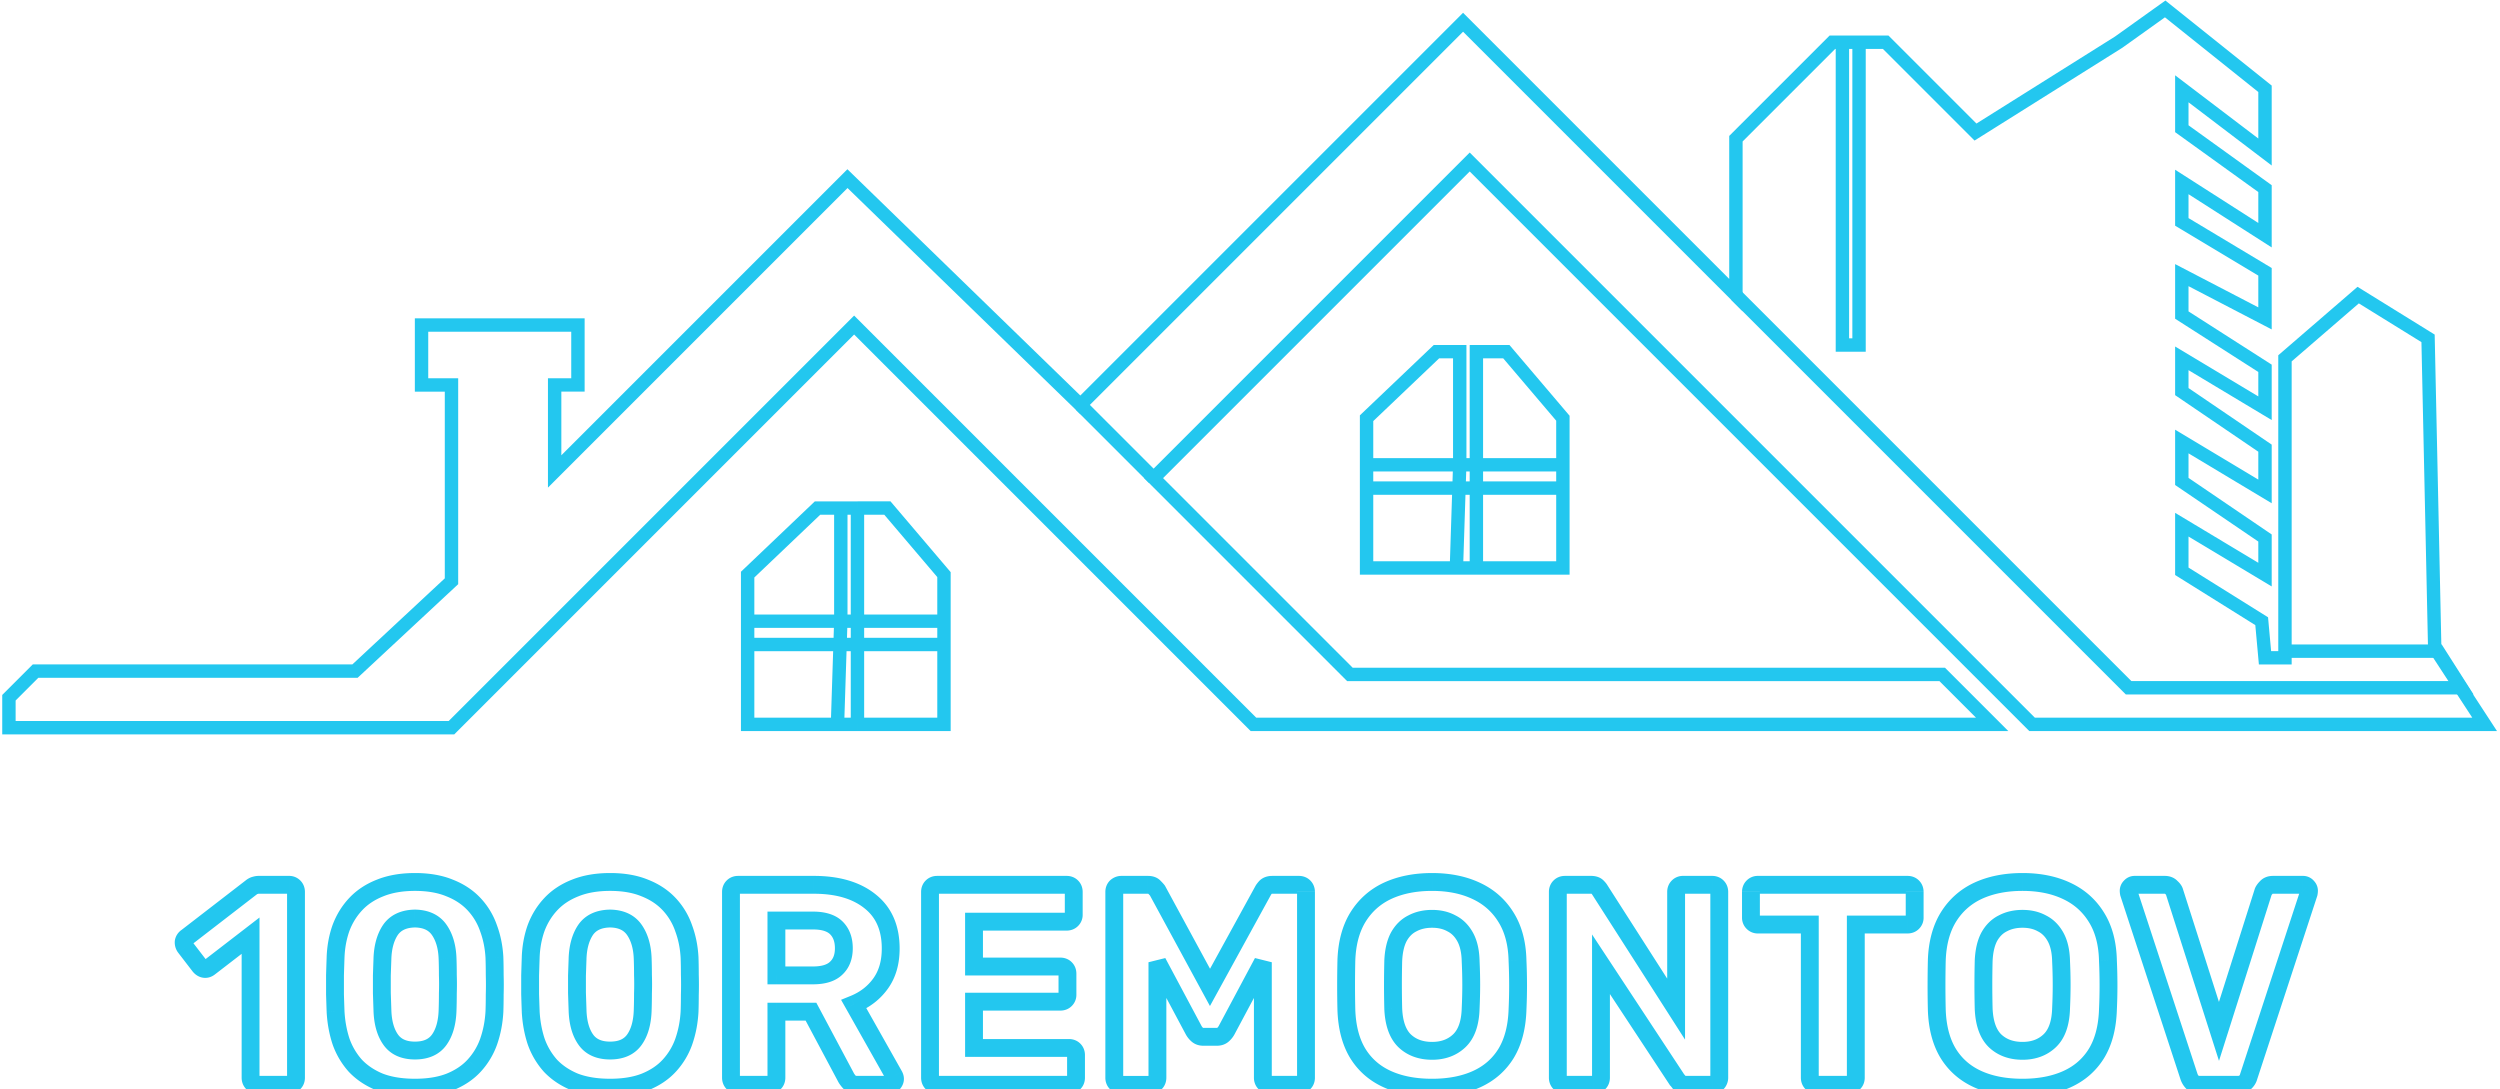 <svg width="560" height="244" fill="none" xmlns="http://www.w3.org/2000/svg"><path d="M56.576 242.552l-1.414 1.414.047.047.05.044 1.317-1.505zm-.448-32.96h2v-4.067l-3.221 2.483 1.221 1.584zm-9.216 7.104l-1.221-1.584-.007.005 1.228 1.579zm-1.216.32l-.434 1.952.02.005.022.004.392-1.961zm-1.024-.704l-1.585 1.219.006.009 1.579-1.228zm-3.2-4.16l-1.664 1.109.038.057.04.053 1.586-1.219zm-.32-1.216l-1.961-.392-.02.096-.01.097 1.991.199zm.704-1.024l1.11 1.664.057-.038.055-.043-1.222-1.583zm14.592-11.264l-1.11-1.664-.057.038-.055.043 1.222 1.583zm.704-.32l.392 1.961.122-.024.119-.04-.633-1.897zm8.704.32l-1.414 1.414 1.414-1.414zM57.728 241c.026 0 .07.006.117.024.045.018.061.034.048.023l-2.634 3.01a3.7 3.7 0 002.469.943v-4zm.262.138a.52.52 0 01.114.177c.027.069.024.106.024.085h-4c0 .935.317 1.849 1.034 2.566l2.828-2.828zm.138.262v-31.808h-4V241.4h4zm-3.221-33.392l-9.216 7.104 2.442 3.168 9.216-7.104-2.442-3.168zm-9.223 7.109c-.013.01.03-.026.127-.051a.632.632 0 01.277-.011l-.784 3.922c1.068.214 2.054-.094 2.836-.702l-2.456-3.158zm.446-.053a.524.524 0 01.155.064c.025.017.01.014-.034-.044l-3.158 2.456c.515.662 1.231 1.22 2.17 1.428l.867-3.904zm.127.029l-3.2-4.16-3.17 2.438 3.2 4.16 3.17-2.438zm-3.12-4.05c-.019-.027-.011-.023-.003.008a.273.273 0 01.008.084l-3.98-.398a3.81 3.81 0 00.646 2.524l3.328-2.218zm-.024.285a.47.47 0 01-.073.165c-.042.062-.079.086-.075.083l-2.218-3.328c-.796.53-1.36 1.315-1.556 2.296l3.922.784zm-.035.167l14.592-11.264-2.444-3.166-14.592 11.264 2.444 3.166zm14.48-11.183c.026-.018.047-.03.062-.039a.293.293 0 01.024-.012l-.023.008a.541.541 0 01-.077.02l-.784-3.922c-.552.11-1.031.357-1.421.617l2.218 3.328zm.227-.087a.652.652 0 01.199-.025v-4a4.6 4.6 0 00-1.465.231l1.266 3.794zm.199-.025h6.784v-4h-6.784v4zm6.784 0a.459.459 0 01-.17-.039.486.486 0 01-.156-.099l2.828-2.828a3.48 3.48 0 00-2.502-1.034v4zm-.326-.138a.52.52 0 01-.114-.177c-.027-.069-.024-.106-.024-.085h4c0-.935-.317-1.849-1.034-2.566l-2.828 2.828zm-.138-.262v41.6h4v-41.6h-4zm0 41.6c0 .021-.003-.016.024-.085a.52.52 0 01.114-.177l2.828 2.828c.717-.717 1.034-1.631 1.034-2.566h-4zm.138-.262a.486.486 0 01.157-.099.459.459 0 01.169-.039v4a3.48 3.48 0 002.502-1.034l-2.828-2.828zm.326-.138h-7.04v4h7.04v-4zm20.257 1.36l-.762 1.849.022.009.022.009.718-1.867zm-5.44-3.648l-1.493 1.331.02.022.019.02 1.454-1.373zm-3.2-5.44l-1.901.621.008.023.008.024 1.885-.668zm-1.216-6.656l-1.999.074.001.017.001.018 1.997-.109zm-.128-3.84h-2v.061l2-.061zm0-4.352l-2-.059v.059h2zm.128-3.968l-1.999-.073v.002l1.999.071zm1.216-6.592l-1.873-.702-.006.017-.006.017 1.885.668zm3.328-5.376l-1.454-1.373 1.454 1.373zm5.44-3.584l.73 1.862.01-.004.009-.004-.749-1.854zm15.552 0l-.761 1.849.015.007.016.006.73-1.862zm8.704 8.96l-1.885.668.006.017.006.017 1.873-.702zm1.344 6.592l1.999-.071-.001-.019-.001-.019-1.997.109zm.064 3.968h-2v.029l.001.03 1.999-.059zm0 4.352l-1.999-.059-.001.03v.029h2zm-.064 3.84l1.997.109.001-.018.001-.017-1.999-.074zm-1.28 6.656l1.885.668.005-.012-1.89-.656zm-3.264 5.44l-1.473-1.353-.001.002 1.474 1.351zm-5.44 3.648l.73 1.862.01-.004.009-.004-.749-1.854zm-2.368-9.472l1.63 1.158-1.63-1.158zm1.856-6.592l-1.999-.069v.007l1.999.062zm.064-3.84l-1.999-.064-.001.032v.032h2zm0-3.968h-2v.032l.001.032 1.999-.064zm-.064-3.712l-1.999.064v.01l1.999-.074zm-1.856-6.464l1.644-1.138-1.644 1.138zm-5.44-2.56l.035-2h-.069l.034 2zm-5.504 2.56l-1.644-1.138-.01.014-.01.015 1.664 1.109zm-1.792 6.464l1.999.074v-.01l-1.999-.064zm-.128 3.712l-1.999-.064-.001.032v.032h2zm0 3.968h-2v.032l.001.032 1.999-.064zm.128 3.84l2-.062-.001-.007-1.999.069zm1.856 6.592l-1.63 1.158 1.63-1.158zm5.44 8.752c-2.895 0-5.285-.403-7.218-1.147l-1.436 3.734c2.504.963 5.405 1.413 8.654 1.413v-4zm-7.174-1.129c-1.945-.801-3.513-1.865-4.748-3.172l-2.908 2.746c1.666 1.765 3.725 3.133 6.132 4.124l1.523-3.698zm-4.71-3.13a14.219 14.219 0 01-2.807-4.777l-3.77 1.336a18.222 18.222 0 003.592 6.103l2.986-2.662zm-2.79-4.73c-.626-1.914-1.002-3.959-1.121-6.144l-3.994.218c.137 2.509.571 4.9 1.312 7.168l3.802-1.242zm-1.12-6.109a574.144 574.144 0 01-.127-3.827l-3.998.122c.043 1.411.085 2.696.128 3.853l3.998-.148zm-.126-3.766v-4.352h-4v4.352h4zm0-4.293c.042-1.448.084-2.766.127-3.956l-3.998-.142a626.135 626.135 0 00-.128 3.98l3.998.118zm.127-3.954c.078-2.16.45-4.156 1.102-5.997l-3.77-1.336c-.799 2.255-1.238 4.654-1.33 7.187l3.998.146zm1.09-5.963c.678-1.807 1.648-3.369 2.909-4.705l-2.908-2.746c-1.64 1.736-2.888 3.758-3.747 6.047l3.746 1.404zm2.909-4.705c1.228-1.3 2.785-2.338 4.716-3.095l-1.46-3.724c-2.421.949-4.49 2.301-6.164 4.073l2.908 2.746zm4.735-3.103c1.93-.779 4.267-1.198 7.059-1.198v-4c-3.182 0-6.05.477-8.557 1.49l1.498 3.708zm7.059-1.198c2.793 0 5.103.42 6.983 1.193l1.522-3.698c-2.472-1.019-5.325-1.495-8.505-1.495v4zm7.014 1.206c1.931.757 3.488 1.795 4.716 3.095l2.908-2.746c-1.674-1.772-3.743-3.124-6.164-4.073l-1.46 3.724zm4.716 3.095a13.056 13.056 0 012.833 4.671l3.77-1.336a17.028 17.028 0 00-3.695-6.081l-2.908 2.746zm2.845 4.705c.692 1.844 1.102 3.84 1.22 5.999l3.994-.218c-.138-2.534-.624-4.933-1.468-7.185l-3.746 1.404zm1.218 5.961c.042 1.167.063 2.465.063 3.897h4c0-1.47-.022-2.817-.065-4.039l-3.998.142zm.064 3.956a72.888 72.888 0 010 4.234l3.998.118c.044-1.49.044-2.98 0-4.47l-3.998.118zm-.001 4.293c0 1.388-.021 2.643-.063 3.766l3.998.148c.043-1.181.065-2.486.065-3.914h-4zm-.061 3.731c-.118 2.172-.512 4.206-1.173 6.109l3.78 1.312c.79-2.278 1.249-4.682 1.387-7.203l-3.994-.218zm-1.168 6.097a13.707 13.707 0 01-2.852 4.755l2.946 2.706a17.708 17.708 0 003.676-6.125l-3.77-1.336zm-2.853 4.757c-1.179 1.286-2.732 2.344-4.715 3.145l1.498 3.708c2.454-.991 4.528-2.365 6.165-4.151l-2.948-2.702zm-4.696 3.137c-1.886.74-4.228 1.142-7.078 1.142v4c3.209 0 6.072-.451 8.538-1.418l-1.46-3.724zm-7.078-3.178c2.945 0 5.451-.995 7.07-3.274l-3.26-2.316c-.685.963-1.805 1.59-3.81 1.59v4zm7.07-3.274c1.454-2.046 2.132-4.671 2.225-7.688l-3.998-.124c-.078 2.53-.637 4.299-1.487 5.496l3.26 2.316zm2.225-7.681c.043-1.262.065-2.565.065-3.909h-4c0 1.301-.021 2.558-.063 3.771l3.998.138zm.064-3.845a63.567 63.567 0 000-4.096l-3.998.128c.041 1.28.041 2.56 0 3.84l3.998.128zm.001-4.032c0-1.344-.022-2.606-.065-3.786l-3.998.148c.042 1.124.063 2.337.063 3.638h4zm-.065-3.776c-.094-2.914-.782-5.474-2.211-7.538l-3.288 2.276c.874 1.264 1.424 3.013 1.501 5.39l3.998-.128zm-2.211-7.538c-1.602-2.314-4.093-3.371-7.05-3.422l-.069 4c1.993.034 3.129.684 3.83 1.698l3.289-2.276zm-7.118-3.422c-2.985.051-5.506 1.098-7.114 3.422l3.288 2.276c.696-1.004 1.845-1.664 3.894-1.698l-.068-4zm-7.134 3.451c-1.373 2.059-2.033 4.608-2.127 7.509l3.998.128c.077-2.39.611-4.15 1.457-5.419l-3.328-2.218zm-2.127 7.499a787.881 787.881 0 00-.128 3.722l3.998.128c.043-1.319.085-2.554.128-3.702l-3.998-.148zm-.129 3.786v3.968h4v-3.968h-4zm.001 4.032c.043 1.325.086 2.606.128 3.845l3.998-.138a1733.12 1733.12 0 01-.128-3.835l-3.998.128zm.128 3.838c.093 3.017.77 5.642 2.225 7.688l3.26-2.316c-.85-1.197-1.41-2.966-1.487-5.496l-3.998.124zm2.225 7.688c1.619 2.279 4.125 3.274 7.07 3.274v-4c-2.004 0-3.125-.627-3.81-1.59l-3.26 2.316zm42.844 8.314l-.762 1.849.022.009.022.009.718-1.867zm-5.44-3.648l-1.493 1.331.019.022.02.02 1.454-1.373zm-3.2-5.44l-1.901.621.007.023.009.024 1.885-.668zm-1.216-6.656l-1.999.074.001.017.001.018 1.997-.109zm-.128-3.84h-2v.03l.001.031 1.999-.061zm0-4.352l-1.999-.059-.001.03v.029h2zm.128-3.968l-1.999-.073v.002l1.999.071zm1.216-6.592l-1.873-.702-.006.017-.006.017 1.885.668zm3.328-5.376l-1.454-1.373 1.454 1.373zm5.44-3.584l.73 1.862.01-.004.009-.004-.749-1.854zm15.552 0l-.762 1.849.016.007.016.006.73-1.862zm8.704 8.96l-1.885.668.006.017.006.017 1.873-.702zm1.344 6.592l1.999-.071-.001-.019-.001-.019-1.997.109zm.064 3.968h-2v.029l.001.03 1.999-.059zm0 4.352l-1.999-.059-.001.03v.029h2zm-.064 3.84l1.997.109.001-.018.001-.017-1.999-.074zm-1.28 6.656l1.885.668.005-.012-1.89-.656zm-3.264 5.44l-1.473-1.353-.001.002 1.474 1.351zm-5.44 3.648l.73 1.862.01-.004.009-.004-.749-1.854zm-2.368-9.472l1.63 1.158-1.63-1.158zm1.856-6.592l-1.999-.069v.007l1.999.062zm.064-3.84l-1.999-.064-.001.032v.032h2zm0-3.968h-2v.032l.001.032 1.999-.064zm-.064-3.712l-1.999.064v.01l1.999-.074zm-1.856-6.464l1.644-1.138-1.644 1.138zm-5.44-2.56l.034-2h-.068l.034 2zm-5.504 2.56l-1.644-1.138-.01.014-.01.015 1.664 1.109zm-1.792 6.464l1.999.074v-.01l-1.999-.064zm-.128 3.712l-1.999-.064-.001.032v.032h2zm0 3.968h-2v.032l.001.032 1.999-.064zm.128 3.84l1.999-.062v-.007l-1.999.069zm1.856 6.592l-1.63 1.158 1.63-1.158zm5.44 8.752c-2.895 0-5.285-.403-7.218-1.147l-1.436 3.734c2.504.963 5.405 1.413 8.654 1.413v-4zm-7.175-1.129c-1.944-.801-3.512-1.865-4.747-3.172l-2.908 2.746c1.666 1.765 3.725 3.133 6.132 4.124l1.523-3.698zm-4.708-3.13a14.212 14.212 0 01-2.808-4.777l-3.77 1.336a18.217 18.217 0 003.592 6.103l2.986-2.662zm-2.792-4.73c-.625-1.914-1.001-3.959-1.12-6.144l-3.994.218c.137 2.509.571 4.9 1.312 7.168l3.802-1.242zm-1.118-6.109a565.256 565.256 0 01-.128-3.827l-3.998.122c.043 1.411.086 2.696.128 3.853l3.998-.148zm-.127-3.766v-4.352h-4v4.352h4zm-.001-4.293a624.4 624.4 0 01.128-3.956l-3.998-.142a643.355 643.355 0 00-.128 3.98l3.998.118zm.128-3.954c.078-2.16.45-4.156 1.102-5.997l-3.77-1.336c-.799 2.255-1.238 4.654-1.33 7.187l3.998.146zm1.09-5.963c.678-1.807 1.648-3.369 2.909-4.705l-2.908-2.746c-1.64 1.736-2.889 3.758-3.747 6.047l3.746 1.404zm2.909-4.705c1.228-1.3 2.785-2.338 4.716-3.095l-1.46-3.724c-2.421.949-4.49 2.301-6.164 4.073l2.908 2.746zm4.735-3.103c1.93-.779 4.268-1.198 7.059-1.198v-4c-3.182 0-6.049.477-8.557 1.49l1.498 3.708zm7.059-1.198c2.793 0 5.104.42 6.982 1.193l1.523-3.698c-2.473-1.019-5.325-1.495-8.505-1.495v4zm7.014 1.206c1.931.757 3.488 1.795 4.716 3.095l2.908-2.746c-1.674-1.772-3.743-3.124-6.164-4.073l-1.46 3.724zm4.716 3.095a13.056 13.056 0 012.833 4.671l3.77-1.336a17.028 17.028 0 00-3.695-6.081l-2.908 2.746zm2.845 4.705c.692 1.844 1.102 3.84 1.22 5.999l3.994-.218c-.138-2.534-.624-4.933-1.468-7.185l-3.746 1.404zm1.218 5.961c.042 1.167.063 2.465.063 3.897h4c0-1.47-.022-2.817-.065-4.039l-3.998.142zm.064 3.956a72.888 72.888 0 010 4.234l3.998.118c.044-1.49.044-2.98 0-4.47l-3.998.118zm-.001 4.293c0 1.388-.021 2.643-.063 3.766l3.998.148c.043-1.181.065-2.486.065-3.914h-4zm-.061 3.731c-.118 2.172-.512 4.206-1.173 6.109l3.78 1.312c.79-2.278 1.249-4.682 1.387-7.203l-3.994-.218zm-1.168 6.097a13.707 13.707 0 01-2.852 4.755l2.946 2.706a17.708 17.708 0 003.676-6.125l-3.77-1.336zm-2.853 4.757c-1.179 1.286-2.732 2.344-4.715 3.145l1.498 3.708c2.454-.991 4.528-2.365 6.165-4.151l-2.948-2.702zm-4.696 3.137c-1.886.74-4.228 1.142-7.078 1.142v4c3.209 0 6.072-.451 8.538-1.418l-1.46-3.724zm-7.078-3.178c2.945 0 5.451-.995 7.07-3.274l-3.26-2.316c-.685.963-1.806 1.59-3.81 1.59v4zm7.07-3.274c1.454-2.046 2.132-4.671 2.225-7.688l-3.998-.124c-.078 2.53-.637 4.299-1.487 5.496l3.26 2.316zm2.225-7.681c.043-1.262.065-2.565.065-3.909h-4c0 1.301-.021 2.558-.063 3.771l3.998.138zm.064-3.845a63.567 63.567 0 000-4.096l-3.998.128c.041 1.28.041 2.56 0 3.84l3.998.128zm.001-4.032c0-1.344-.022-2.606-.065-3.786l-3.998.148c.042 1.124.063 2.337.063 3.638h4zm-.065-3.776c-.094-2.914-.782-5.474-2.211-7.538l-3.288 2.276c.875 1.264 1.424 3.013 1.501 5.39l3.998-.128zm-2.211-7.538c-1.602-2.314-4.093-3.371-7.05-3.422l-.068 4c1.992.034 3.128.684 3.83 1.698l3.288-2.276zm-7.118-3.422c-2.985.051-5.506 1.098-7.114 3.422l3.288 2.276c.696-1.004 1.845-1.664 3.894-1.698l-.068-4zm-7.134 3.451c-1.373 2.059-2.033 4.608-2.127 7.509l3.998.128c.077-2.39.611-4.15 1.457-5.419l-3.328-2.218zm-2.127 7.499a953.413 953.413 0 00-.128 3.722l3.998.128c.043-1.319.085-2.554.128-3.702l-3.998-.148zm-.129 3.786v3.968h4v-3.968h-4zm.001 4.032c.043 1.325.085 2.606.128 3.845l3.998-.138a1730.42 1730.42 0 01-.128-3.835l-3.998.128zm.128 3.838c.093 3.017.771 5.642 2.225 7.688l3.26-2.316c-.85-1.197-1.409-2.966-1.487-5.496l-3.998.124zm2.225 7.688c1.619 2.279 4.125 3.274 7.07 3.274v-4c-2.004 0-3.125-.627-3.81-1.59l-3.26 2.316zm34.588 8.506l-1.414 1.414 1.414-1.414zm0-43.904l1.414 1.414-1.414-1.414zm30.72 3.264l-1.255 1.558.007.005.007.005 1.241-1.568zm2.368 18.368l1.627 1.162-1.627-1.162zm-6.016 4.672l-.754-1.853-2.104.857 1.116 1.979 1.742-.983zm9.024 16l1.789-.894-.022-.045-.025-.044-1.742.983zm-.192 1.664l1.414 1.414.055-.054.05-.058-1.519-1.302zm-9.792-.192l-1.487 1.338.036.039.037.037 1.414-1.414zm-.832-1.152l1.789-.894-.012-.024-.012-.022-1.765.94zm-7.808-14.656l1.765-.94-.564-1.06h-1.201v2zm-7.744 0v-2h-2v2h2zm0-8.128h-2v2h2v-2zm13.376-1.6l-1.359-1.468-.014.013-.013.013 1.386 1.442zM173.917 206.2v-2h-2v2h2zm-8.576 34.8c-.021 0 .016-.003.085.024a.51.51 0 01.177.114l-2.828 2.828c.717.717 1.631 1.034 2.566 1.034v-4zm.262.138a.51.51 0 01.114.177c.027.069.024.106.024.085h-4c0 .935.317 1.849 1.034 2.566l2.828-2.828zm.138.262v-41.6h-4v41.6h4zm0-41.6c0-.021.003.016-.024.085a.51.51 0 01-.114.177l-2.828-2.828c-.717.717-1.034 1.631-1.034 2.566h4zm-.138.262a.51.51 0 01-.177.114c-.069.027-.106.024-.085.024v-4c-.935 0-1.849.317-2.566 1.034l2.828 2.828zm-.262.138h16.96v-4h-16.96v4zm16.96 0c5.037 0 8.744 1.168 11.353 3.27l2.51-3.116c-3.535-2.847-8.233-4.154-13.863-4.154v4zm11.367 3.28c2.505 1.984 3.849 4.875 3.849 8.992h4c0-5.099-1.728-9.248-5.367-12.128l-2.482 3.136zm3.849 8.992c0 2.788-.664 4.961-1.867 6.646l3.254 2.324c1.784-2.496 2.613-5.529 2.613-8.97h-4zm-1.867 6.646c-1.261 1.764-2.955 3.091-5.143 3.981l1.508 3.706c2.846-1.158 5.163-2.946 6.889-5.363l-3.254-2.324zm-6.131 6.817l9.024 16 3.484-1.966-9.024-16-3.484 1.966zm8.977 15.911c.015.031.012.03.003 0a.752.752 0 01-.022-.19h4c0-.611-.182-1.155-.403-1.598l-3.578 1.788zm-.019-.19a.67.67 0 01.047-.247c.028-.07.056-.101.05-.095l3.038 2.604c.516-.603.865-1.371.865-2.262h-4zm.202-.454a.716.716 0 01.454-.202v4c.879 0 1.719-.314 2.374-.97l-2.828-2.828zm.454-.202h-7.104v4h7.104v-4zm-7.104 0a1.31 1.31 0 01-.376-.041c-.028-.01.01-.002.062.051l-2.828 2.828c.891.892 2.066 1.162 3.142 1.162v-4zm-.241.086c-.318-.353-.469-.587-.53-.708l-3.578 1.788c.281.561.684 1.096 1.134 1.596l2.974-2.676zm-.554-.754l-7.808-14.656-3.53 1.88 7.808 14.656 3.53-1.88zm-9.573-15.716h-7.744v4h7.744v-4zm-9.744 2V241.4h4v-14.784h-4zm0 14.784c0 .021-.003-.016.024-.085a.51.51 0 01.114-.177l2.828 2.828c.717-.717 1.034-1.631 1.034-2.566h-4zm.138-.262a.51.51 0 01.177-.114c.069-.027.106-.024.085-.024v4c.935 0 1.849-.317 2.566-1.034l-2.828-2.828zm.262-.138h-6.976v4h6.976v-4zm1.6-20.512h8.192v-4h-8.192v4zm8.192 0c2.599 0 4.933-.584 6.57-2.158l-2.772-2.884c-.582.56-1.703 1.042-3.798 1.042v4zm6.543-2.132c1.649-1.528 2.369-3.605 2.369-5.948h-4c0 1.497-.432 2.407-1.087 3.012l2.718 2.936zm2.369-5.948c0-2.324-.685-4.393-2.25-5.958l-2.828 2.828c.653.654 1.078 1.614 1.078 3.13h4zm-2.25-5.958c-1.641-1.641-4.015-2.25-6.662-2.25v4c2.131 0 3.256.5 3.834 1.078l2.828-2.828zm-6.662-2.25h-8.192v4h8.192v-4zm-10.192 2v12.288h4V206.2h-4zm36.857 36.352l-1.414 1.414 1.414-1.414zm0-43.904l1.414 1.414-1.414-1.414zm31.296 7.36l1.414 1.414-1.414-1.414zm-21.888.448v-2h-2v2h2zm0 10.048h-2v2h2v-2zm20.48.448l1.414-1.414-1.414 1.414zm0 6.976l1.414 1.414-1.414-1.414zm-20.48.448v-2h-2v2h2zm0 10.368h-2v2h2v-2zm22.4.448l-1.414 1.414 1.414-1.414zm0 7.36l-1.414-1.414 1.414 1.414zM209.926 241c-.021 0 .016-.003.085.024a.52.52 0 01.177.114l-2.828 2.828c.717.717 1.631 1.034 2.566 1.034v-4zm.262.138a.51.51 0 01.114.177c.027.069.024.106.024.085h-4c0 .935.317 1.849 1.034 2.566l2.828-2.828zm.138.262v-41.6h-4v41.6h4zm0-41.6c0-.021.003.016-.024.085a.51.51 0 01-.114.177l-2.828-2.828c-.717.717-1.034 1.631-1.034 2.566h4zm-.138.262a.52.52 0 01-.177.114c-.069.027-.106.024-.085.024v-4c-.935 0-1.849.317-2.566 1.034l2.828 2.828zm-.262.138h28.992v-4h-28.992v4zm28.992 0c.021 0-.016.003-.085-.024a.51.51 0 01-.177-.114l2.828-2.828c-.717-.717-1.631-1.034-2.566-1.034v4zm-.262-.138a.51.51 0 01-.114-.177c-.027-.069-.024-.106-.024-.085h4c0-.935-.317-1.849-1.034-2.566l-2.828 2.828zm-.138-.262v5.12h4v-5.12h-4zm0 5.12c0-.025.005-.089.039-.169a.479.479 0 01.099-.157l2.828 2.828a3.48 3.48 0 001.034-2.502h-4zm.138-.326a.51.51 0 01.177-.114c.069-.027.106-.024.085-.024v4c.935 0 1.849-.317 2.566-1.034l-2.828-2.828zm.262-.138h-20.736v4h20.736v-4zm-22.736 2v10.048h4v-10.048h-4zm2 12.048h19.328v-4h-19.328v4zm19.328 0c.021 0-.016.003-.085-.024a.51.51 0 01-.177-.114l2.828-2.828c-.717-.717-1.631-1.034-2.566-1.034v4zm-.262-.138a.51.51 0 01-.114-.177c-.027-.069-.024-.106-.024-.085h4c0-.935-.317-1.849-1.034-2.566l-2.828 2.828zm-.138-.262v4.736h4v-4.736h-4zm0 4.736c0-.025.005-.089.039-.169a.479.479 0 01.099-.157l2.828 2.828a3.48 3.48 0 001.034-2.502h-4zm.138-.326a.51.51 0 01.177-.114c.069-.027.106-.024.085-.024v4c.935 0 1.849-.317 2.566-1.034l-2.828-2.828zm.262-.138h-19.328v4h19.328v-4zm-21.328 2v10.368h4v-10.368h-4zm2 12.368h21.248v-4h-21.248v4zm21.248 0c.021 0-.016.003-.085-.024a.51.51 0 01-.177-.114l2.828-2.828c-.717-.717-1.631-1.034-2.566-1.034v4zm-.262-.138a.51.51 0 01-.114-.177c-.027-.069-.024-.106-.024-.085h4c0-.935-.317-1.849-1.034-2.566l-2.828 2.828zm-.138-.262v5.056h4v-5.056h-4zm0 5.056c0 .021-.003-.016.024-.085a.51.51 0 01.114-.177l2.828 2.828c.717-.717 1.034-1.631 1.034-2.566h-4zm.138-.262a.51.51 0 01.177-.114c.069-.027.106-.024.085-.024v4c.935 0 1.849-.317 2.566-1.034l-2.828-2.828zm.262-.138h-29.504v4h29.504v-4zm10.617 1.552l-1.415 1.414.047.047.05.044 1.318-1.505zm0-43.904l-1.318-1.505-.05.044-.047.047 1.415 1.414zm8.512.064l-1.506 1.317.044.05.047.047 1.415-1.414zm.703.768l1.758-.954-.07-.129-.087-.117-1.601 1.2zm11.776 21.696l-1.757.954 1.748 3.221 1.763-3.213-1.754-.962zm11.905-21.696l1.753.962.018-.033.017-.035-1.788-.894zm.576-.768l-1.415-1.414-.047.047-.044.05 1.506 1.317zm8.576-.064l-1.415 1.414 1.415-1.414zm-8.768 43.904l-1.415 1.414 1.415-1.414zm-.448-27.008h2l-3.765-.942 1.765.942zm-8.128 15.232l1.748.971.008-.015.008-.014-1.764-.942zm-.832 1.024l1.317 1.505-1.317-1.505zm-5.696 0l-1.318 1.505h.001l1.317-1.505zm-.832-1.024l-1.765.942.008.014.008.015 1.749-.971zm-8.129-15.232l1.765-.942-3.765.942h2zM251.199 241c.025 0 .069.006.116.024.046.018.062.034.049.023l-2.635 3.01a3.703 3.703 0 002.47.943v-4zm.262.138a.541.541 0 01.114.177c.026.069.024.106.024.085h-4c0 .935.316 1.849 1.033 2.566l2.829-2.828zm.138.262v-41.6h-4v41.6h4zm0-41.6c0-.021.002.016-.024.085a.541.541 0 01-.114.177l-2.829-2.828c-.717.717-1.033 1.631-1.033 2.566h4zm-.235.353c.013-.011-.003.005-.049.023a.349.349 0 01-.116.024v-4c-.944 0-1.789.347-2.47.943l2.635 3.01zm-.165.047h5.951v-4h-5.951v4zm5.951 0c.15 0 .185.021.149.008a.506.506 0 01-.106-.056.718.718 0 01-.14-.123l3.011-2.634c-.815-.931-1.942-1.195-2.914-1.195v4zm-.006-.074a13.14 13.14 0 01.479.505l.029.036a.082.082 0 00.008.009l.002.003v.001c.001 0 0 0 0 0h.001l3.2-2.4c-.221-.294-.544-.636-.89-.982l-2.829 2.828zm.361.308l11.776 21.696 3.515-1.908-11.776-21.696-3.515 1.908zm15.287 21.704l11.904-21.696-3.507-1.924-11.904 21.696 3.507 1.924zm11.939-21.764c-.021.043-.034.062-.028.052l.048-.066c.056-.075.144-.184.273-.331l-3.011-2.634c-.299.342-.648.768-.859 1.191l3.577 1.788zm.202-.248a.424.424 0 01-.082.065c-.027.017-.046.024-.051.026-.009.003.044-.017.191-.017v-4c-.992 0-2.06.271-2.887 1.098l2.829 2.828zm.058.074h5.952v-4h-5.952v4zm5.952 0c.02 0-.016.003-.085-.024a.526.526 0 01-.178-.114l2.829-2.828c-.717-.717-1.631-1.034-2.566-1.034v4zm-.263-.138a.541.541 0 01-.114-.177c-.026-.069-.023-.106-.023-.085h4c0-.935-.317-1.849-1.034-2.566l-2.829 2.828zm-.137-.262v41.6h4v-41.6h-4zm0 41.6c0 .021-.003-.016.023-.085a.541.541 0 01.114-.177l2.829 2.828c.717-.717 1.034-1.631 1.034-2.566h-4zm.137-.262a.526.526 0 01.178-.114c.069-.027.105-.024.085-.024v4c.935 0 1.849-.317 2.566-1.034l-2.829-2.828zm.263-.138h-6.528v4h6.528v-4zm-6.528 0c.024 0 .088.005.169.039a.49.49 0 01.157.099l-2.829 2.828a3.48 3.48 0 002.503 1.034v-4zm.326.138a.541.541 0 01.114.177c.026.069.024.106.024.085h-4c0 .935.316 1.849 1.033 2.566l2.829-2.828zm.138.262v-25.856h-4V241.4h4zm-3.765-26.798l-8.128 15.232 3.529 1.884 8.128-15.232-3.529-1.884zm-8.112 15.203a1.832 1.832 0 01-.4.49l2.634 3.01a5.813 5.813 0 001.263-1.558l-3.497-1.942zm-.4.49a.245.245 0 01.053-.038.21.21 0 01.039-.018c.012-.004-.021.009-.119.009v4c.926 0 1.878-.258 2.661-.943l-2.634-3.01zm-.027-.047h-3.009v4h3.009v-4zm-3.009 0c-.098 0-.131-.013-.119-.009a.278.278 0 01.093.056l-2.634 3.01c.782.685 1.734.943 2.66.943v-4zm-.026.047a1.817 1.817 0 01-.401-.49l-3.497 1.942a5.813 5.813 0 001.263 1.558l2.635-3.01zm-.385-.461l-8.128-15.232-3.529 1.884 8.128 15.232 3.529-1.884zm-11.893-14.29V241.4h4v-25.856h-4zm0 25.856c0 .021-.002-.016.024-.085a.541.541 0 01.114-.177l2.829 2.828c.717-.717 1.033-1.631 1.033-2.566h-4zm.138-.262a.49.49 0 01.157-.099.461.461 0 01.17-.039v4a3.48 3.48 0 002.502-1.034l-2.829-2.828zm.327-.138h-6.528v4h6.528v-4zm53.013.72l.828-1.821-.828 1.821zm-6.592-5.76l-1.71 1.037.004.007.004.006 1.702-1.05zm-2.56-9.792l-1.999.046v.019l1.999-.065zm0-11.008l-1.999-.067v.022l1.999.045zm2.56-9.664l-1.705-1.045-.005.008 1.71 1.037zm6.656-5.952l-.84-1.815-.01.005.85 1.81zm19.84 0l-.85 1.81.01.005.84-1.815zm6.72 5.952l-1.705 1.045.004.006.003.006 1.698-1.057zm2.56 9.664l-2 .044.001.024.001.023 1.998-.091zm0 11.008l-1.998-.093v.014l-.001.014 1.999.065zm-2.56 9.792l1.702 1.05.004-.006.004-.007-1.71-1.037zm-6.592 5.76l-.828-1.821.828 1.821zm-3.904-8.576l1.374 1.453.001-.001-1.375-1.452zm2.56-7.296l-1.998-.091-.001.02v.02l1.999.051zm0-10.496l-2 .038.001.028.001.027 1.998-.093zm-1.216-5.44l1.756-.958-1.756.958zm-3.072-3.072l-.966 1.751.035.02.037.018.894-1.789zm-8.768 0l.894 1.789.024-.012.023-.012-.941-1.765zm-3.072 3.072l-1.756-.958-.011.021-.011.021 1.778.916zm-1.216 5.44l-1.999-.077v.031l1.999.046zm0 10.496l-1.999.045v.032l1.999-.077zm2.56 7.296l-1.395 1.433.01.01.011.01 1.374-1.453zm6.144 8.496c-3.668 0-6.722-.605-9.22-1.741l-1.656 3.642c3.134 1.424 6.778 2.099 10.876 2.099v-4zm-9.22-1.741c-2.466-1.12-4.354-2.777-5.718-4.989l-3.404 2.1c1.793 2.908 4.3 5.091 7.466 6.531l1.656-3.642zm-5.71-4.976c-1.356-2.236-2.151-5.141-2.271-8.82l-3.998.13c.136 4.172 1.048 7.794 2.849 10.764l3.42-2.074zm-2.271-8.801c-.042-1.82-.063-3.618-.063-5.394h-4c0 1.808.022 3.637.065 5.486l3.998-.092zm-.063-5.394c0-1.819.021-3.66.063-5.523l-3.998-.09a247.075 247.075 0 00-.065 5.613h4zm.063-5.501c.119-3.586.911-6.452 2.271-8.694l-3.42-2.074c-1.797 2.963-2.712 6.54-2.849 10.634l3.998.134zm2.266-8.686c1.417-2.311 3.338-4.03 5.801-5.187l-1.7-3.62c-3.169 1.488-5.685 3.738-7.511 6.717l3.41 2.09zm5.791-5.182c2.547-1.178 5.578-1.799 9.144-1.799v-4c-4.029 0-7.653.702-10.824 2.169l1.68 3.63zm9.144-1.799c3.521 0 6.505.62 9.006 1.794l1.7-3.62c-3.131-1.471-6.717-2.174-10.706-2.174v4zm9.016 1.799c2.507 1.16 4.443 2.879 5.855 5.182l3.41-2.09c-1.831-2.987-4.374-5.236-7.585-6.722l-1.68 3.63zm5.862 5.194c1.39 2.231 2.179 5.08 2.258 8.651l4-.088c-.092-4.109-1.009-7.702-2.862-10.677l-3.396 2.114zm2.26 8.698c.084 1.848.126 3.673.126 5.477h4c0-1.866-.043-3.752-.13-5.659l-3.996.182zm.126 5.477c0 1.76-.042 3.543-.126 5.347l3.996.186c.087-1.865.13-3.709.13-5.533h-4zm-.127 5.375c-.12 3.679-.915 6.584-2.271 8.82l3.42 2.074c1.801-2.97 2.713-6.592 2.849-10.764l-3.998-.13zm-2.263 8.807c-1.364 2.212-3.252 3.869-5.718 4.989l1.656 3.642c3.166-1.44 5.673-3.623 7.466-6.531l-3.404-2.1zm-5.718 4.989c-2.501 1.137-5.534 1.741-9.156 1.741v4c4.058 0 7.681-.676 10.812-2.099l-1.656-3.642zm-9.156-2.515c2.909 0 5.452-.893 7.454-2.787l-2.748-2.906c-1.156 1.093-2.666 1.693-4.706 1.693v4zm7.455-2.788c2.162-2.047 3.092-5.096 3.184-8.697l-3.998-.102c-.079 3.055-.855 4.87-1.936 5.895l2.75 2.904zm3.183-8.657c.086-1.903.13-3.683.13-5.339h-4c0 1.587-.042 3.305-.126 5.157l3.996.182zm.13-5.339c0-1.698-.044-3.478-.13-5.341l-3.996.186c.084 1.807.126 3.525.126 5.155h4zm-.128-5.286c-.047-2.424-.491-4.582-1.46-6.36l-3.512 1.916c.567 1.038.934 2.507.972 4.52l4-.076zm-1.46-6.36c-.939-1.721-2.245-3.059-3.934-3.903l-1.788 3.578c.871.436 1.613 1.146 2.21 2.241l3.512-1.916zm-3.862-3.865c-1.582-.873-3.376-1.273-5.318-1.273v4c1.386 0 2.493.283 3.386.775l1.932-3.502zm-5.318-1.273c-1.944 0-3.747.401-5.357 1.259l1.882 3.53c.95-.507 2.091-.789 3.475-.789v-4zm-5.31 1.235c-1.689.844-2.995 2.182-3.934 3.903l3.512 1.916c.597-1.095 1.339-1.805 2.21-2.241l-1.788-3.578zm-3.956 3.945c-.902 1.751-1.344 3.878-1.437 6.279l3.998.154c.078-2.036.446-3.536.995-4.601l-3.556-1.832zm-1.437 6.31a228.069 228.069 0 00-.065 5.294h4c0-1.647.021-3.381.063-5.202l-3.998-.092zm-.065 5.294c0 1.639.022 3.403.065 5.293l3.998-.09a232.061 232.061 0 01-.063-5.203h-4zm.065 5.325c.138 3.584 1.068 6.612 3.164 8.652l2.79-2.866c-1.061-1.032-1.838-2.868-1.956-5.94l-3.998.154zm3.185 8.672c2.008 1.9 4.576 2.787 7.518 2.787v-4c-2.093 0-3.621-.606-4.77-1.693l-2.748 2.906zm36.134 7.955l-1.414 1.414 1.414-1.414zm0-43.904l1.414 1.414-1.414-1.414zm8.384 0l-1.414 1.414 1.414-1.414zm.576.704l-1.789.894.048.095.057.089 1.684-1.078zm17.088 26.688l-1.684 1.078 3.684 5.755v-6.833h-2zm.448-27.392l1.414 1.414-1.414-1.414zm8.768 0l-1.414 1.414 1.414-1.414zm0 43.904l1.414 1.414.047-.047.044-.05-1.505-1.317zm-8.448 0l-1.6 1.2.085.114.101.1 1.414-1.414zm-.576-.704l-1.67 1.1.112.17.144.144 1.414-1.414zm-17.024-25.856l1.67-1.1-3.67-5.574v6.674h2zM350.556 241c-.021 0 .016-.003.085.024a.51.51 0 01.177.114l-2.828 2.828c.717.717 1.631 1.034 2.566 1.034v-4zm.262.138a.51.51 0 01.114.177c.027.069.024.106.024.085h-4c0 .935.317 1.849 1.034 2.566l2.828-2.828zm.138.262v-41.6h-4v41.6h4zm0-41.6c0-.021.003.016-.024.085a.51.51 0 01-.114.177l-2.828-2.828c-.717.717-1.034 1.631-1.034 2.566h4zm-.138.262a.51.51 0 01-.177.114c-.069.027-.106.024-.085.024v-4c-.935 0-1.849.317-2.566 1.034l2.828 2.828zm-.262.138h5.824v-4h-5.824v4zm5.824 0c.083 0 .142.005.181.01.039.005.052.01.045.008-.008-.003-.038-.013-.082-.038a.772.772 0 01-.15-.118l2.828-2.828c-.828-.829-1.921-1.034-2.822-1.034v4zm-.006-.138c.119.119.193.202.234.252l.021.027a.812.812 0 01-.054-.095l3.578-1.788c-.242-.483-.639-.912-.951-1.224l-2.828 2.828zm.306.368l17.088 26.688 3.368-2.156-17.088-26.688-3.368 2.156zm20.772 25.61V199.8h-4v26.24h4zm0-26.24c0-.021.003.016-.024.085a.51.51 0 01-.114.177l-2.828-2.828c-.717.717-1.034 1.631-1.034 2.566h4zm-.138.262a.483.483 0 01-.156.099.461.461 0 01-.17.039v-4a3.48 3.48 0 00-2.502 1.034l2.828 2.828zm-.326.138h6.528v-4h-6.528v4zm6.528 0c.021 0-.016.003-.085-.024a.52.52 0 01-.177-.114l2.828-2.828c-.717-.717-1.631-1.034-2.566-1.034v4zm-.262-.138a.51.51 0 01-.114-.177c-.027-.069-.024-.106-.024-.085h4c0-.935-.317-1.849-1.034-2.566l-2.828 2.828zm-.138-.262v41.6h4v-41.6h-4zm0 41.6c0-.026.006-.07.024-.117.018-.045.034-.061.023-.048l3.01 2.634a3.702 3.702 0 00.943-2.469h-4zm.138-.262a.52.52 0 01.177-.114c.069-.027.106-.024.085-.024v4c.935 0 1.849-.317 2.566-1.034l-2.828-2.828zm.262-.138h-5.888v4h5.888v-4zm-5.888 0a1.43 1.43 0 01-.181-.01c-.039-.005-.052-.01-.045-.008.008.003.038.013.082.038a.772.772 0 01.15.118l-2.828 2.828c.828.829 1.921 1.034 2.822 1.034v-4zm.192.352a9.026 9.026 0 00-.762-.918l-2.828 2.828c-.004-.004.028.029.106.124.073.089.167.21.284.366l3.2-2.4zm-.506-.604l-17.024-25.856-3.34 2.2 17.024 25.856 3.34-2.2zm-20.694-24.756V241.4h4v-25.408h-4zm0 25.408c0 .021-.003-.016.024-.085a.51.51 0 01.114-.177l2.828 2.828c.717-.717 1.034-1.631 1.034-2.566h-4zm.138-.262a.51.51 0 01.177-.114c.069-.027.106-.024.085-.024v4c.935 0 1.849-.317 2.566-1.034l-2.828-2.828zm.262-.138h-6.464v4h6.464v-4zm48.377-33.904h2v-2h-2v2zm-12.736-.448l-1.414 1.414 1.414-1.414zm0-8l1.414 1.414-1.414-1.414zm35.776 0l-1.414 1.414 1.414-1.414zm-12.736 8.448v-2h-2v2h2zM406.997 241c-.021 0 .016-.003.085.024a.52.52 0 01.177.114l-2.828 2.828c.717.717 1.631 1.034 2.566 1.034v-4zm.262.138a.51.51 0 01.114.177c.027.069.024.106.024.085h-4c0 .935.317 1.849 1.034 2.566l2.828-2.828zm.138.262v-34.304h-4V241.4h4zm-2-36.304h-11.648v4h11.648v-4zm-11.648 0c.025 0 .089.005.169.039a.479.479 0 01.157.099l-2.828 2.828a3.48 3.48 0 002.502 1.034v-4zm.326.138a.483.483 0 01.099.156.461.461 0 01.039.17h-4a3.48 3.48 0 001.034 2.502l2.828-2.828zm.138.326v-5.76h-4v5.76h4zm0-5.76c0-.021.003.016-.024.085a.51.51 0 01-.114.177l-2.828-2.828c-.717.717-1.034 1.631-1.034 2.566h4zm-.138.262a.479.479 0 01-.157.099.454.454 0 01-.169.039v-4a3.48 3.48 0 00-2.502 1.034l2.828 2.828zm-.326.138h33.536v-4h-33.536v4zm33.536 0c.021 0-.016.003-.085-.024a.51.51 0 01-.177-.114l2.828-2.828c-.717-.717-1.631-1.034-2.566-1.034v4zm-.262-.138a.51.51 0 01-.114-.177c-.027-.069-.024-.106-.024-.085h4c0-.935-.317-1.849-1.034-2.566l-2.828 2.828zm-.138-.262v5.76h4v-5.76h-4zm0 5.76c0-.025.005-.089.039-.17a.483.483 0 01.099-.156l2.828 2.828a3.48 3.48 0 001.034-2.502h-4zm.138-.326a.51.51 0 01.177-.114c.069-.027.106-.024.085-.024v4c.935 0 1.849-.317 2.566-1.034l-2.828-2.828zm.262-.138h-11.584v4h11.584v-4zm-13.584 2V241.4h4v-34.304h-4zm0 34.304c0 .021-.003-.016.024-.085a.51.51 0 01.114-.177l2.828 2.828c.717-.717 1.034-1.631 1.034-2.566h-4zm.138-.262a.51.51 0 01.177-.114c.069-.027.106-.024.085-.024v4c.935 0 1.849-.317 2.566-1.034l-2.828-2.828zm.262-.138h-7.104v4h7.104v-4zm28.894.72l.828-1.821-.828 1.821zm-6.592-5.76l-1.71 1.037.004.007.004.006 1.702-1.05zm-2.56-9.792l-1.999.046v.019l1.999-.065zm0-11.008l-1.999-.067v.022l1.999.045zm2.56-9.664l-1.705-1.045-.005.008 1.71 1.037zm6.656-5.952l-.84-1.815-.01.005.85 1.81zm19.84 0l-.85 1.81.01.005.84-1.815zm6.72 5.952l-1.705 1.045.004.006.003.006 1.698-1.057zm2.56 9.664l-1.999.044v.024l.001.023 1.998-.091zm0 11.008l-1.998-.093v.014l-.001.014 1.999.065zm-2.56 9.792l1.702 1.05.004-.006.004-.007-1.71-1.037zm-6.592 5.76l-.828-1.821.828 1.821zm-3.904-8.576l1.374 1.453.002-.001-1.376-1.452zm2.56-7.296l-1.998-.091-.001.02v.02l1.999.051zm0-10.496l-2 .038.001.028.001.027 1.998-.093zm-1.216-5.44l1.756-.958-1.756.958zm-3.072-3.072l-.966 1.751.035.02.037.018.894-1.789zm-8.768 0l.894 1.789.024-.012.023-.012-.941-1.765zm-3.072 3.072l-1.756-.958-.011.021-.011.021 1.778.916zm-1.216 5.44l-1.999-.077v.031l1.999.046zm0 10.496l-1.999.045v.032l1.999-.077zm2.56 7.296l-1.395 1.433.01.01.011.01 1.374-1.453zm6.144 8.496c-3.668 0-6.722-.605-9.22-1.741l-1.656 3.642c3.134 1.424 6.778 2.099 10.876 2.099v-4zm-9.22-1.741c-2.466-1.12-4.354-2.777-5.718-4.989l-3.404 2.1c1.793 2.908 4.3 5.091 7.466 6.531l1.656-3.642zm-5.71-4.976c-1.356-2.236-2.151-5.141-2.271-8.82l-3.998.13c.136 4.172 1.048 7.794 2.849 10.764l3.42-2.074zm-2.271-8.801c-.042-1.82-.063-3.618-.063-5.394h-4c0 1.808.022 3.637.065 5.486l3.998-.092zm-.063-5.394c0-1.819.021-3.66.063-5.523l-3.998-.09a247.075 247.075 0 00-.065 5.613h4zm.063-5.501c.119-3.586.911-6.452 2.271-8.694l-3.42-2.074c-1.797 2.963-2.712 6.54-2.849 10.634l3.998.134zm2.266-8.686c1.417-2.311 3.338-4.03 5.801-5.187l-1.7-3.62c-3.169 1.488-5.685 3.738-7.511 6.717l3.41 2.09zm5.791-5.182c2.547-1.178 5.578-1.799 9.144-1.799v-4c-4.029 0-7.653.702-10.824 2.169l1.68 3.63zm9.144-1.799c3.521 0 6.505.62 9.006 1.794l1.7-3.62c-3.131-1.471-6.717-2.174-10.706-2.174v4zm9.016 1.799c2.507 1.16 4.443 2.879 5.855 5.182l3.41-2.09c-1.831-2.987-4.374-5.236-7.585-6.722l-1.68 3.63zm5.862 5.194c1.39 2.231 2.179 5.08 2.259 8.651l3.999-.088c-.092-4.109-1.009-7.702-2.862-10.677l-3.396 2.114zm2.26 8.698c.084 1.848.126 3.673.126 5.477h4c0-1.866-.043-3.752-.13-5.659l-3.996.182zm.126 5.477c0 1.76-.042 3.543-.126 5.347l3.996.186c.087-1.865.13-3.709.13-5.533h-4zm-.127 5.375c-.12 3.679-.915 6.584-2.271 8.82l3.42 2.074c1.801-2.97 2.713-6.592 2.849-10.764l-3.998-.13zm-2.263 8.807c-1.364 2.212-3.252 3.869-5.718 4.989l1.656 3.642c3.166-1.44 5.673-3.623 7.466-6.531l-3.404-2.1zm-5.718 4.989c-2.501 1.137-5.534 1.741-9.156 1.741v4c4.058 0 7.681-.676 10.812-2.099l-1.656-3.642zm-9.156-2.515c2.909 0 5.452-.893 7.454-2.787l-2.748-2.906c-1.156 1.093-2.666 1.693-4.706 1.693v4zm7.456-2.788c2.161-2.047 3.091-5.096 3.183-8.697l-3.998-.102c-.079 3.055-.855 4.87-1.936 5.895l2.751 2.904zm3.182-8.657c.086-1.903.13-3.683.13-5.339h-4c0 1.587-.042 3.305-.126 5.157l3.996.182zm.13-5.339c0-1.698-.044-3.478-.13-5.341l-3.996.186c.084 1.807.126 3.525.126 5.155h4zm-.128-5.286c-.047-2.424-.491-4.582-1.46-6.36l-3.512 1.916c.567 1.038.934 2.507.972 4.52l4-.076zm-1.46-6.36c-.939-1.721-2.245-3.059-3.934-3.903l-1.788 3.578c.871.436 1.613 1.146 2.21 2.241l3.512-1.916zm-3.862-3.865c-1.582-.873-3.376-1.273-5.318-1.273v4c1.386 0 2.493.283 3.386.775l1.932-3.502zm-5.318-1.273c-1.944 0-3.747.401-5.357 1.259l1.882 3.53c.95-.507 2.091-.789 3.475-.789v-4zm-5.31 1.235c-1.689.844-2.995 2.182-3.934 3.903l3.512 1.916c.597-1.095 1.339-1.805 2.21-2.241l-1.788-3.578zm-3.956 3.945c-.902 1.751-1.344 3.878-1.437 6.279l3.998.154c.078-2.036.446-3.536.995-4.601l-3.556-1.832zm-1.437 6.31a228.069 228.069 0 00-.065 5.294h4c0-1.647.021-3.381.063-5.202l-3.998-.092zm-.065 5.294c0 1.639.022 3.403.065 5.293l3.999-.09a226.523 226.523 0 01-.064-5.203h-4zm.065 5.325c.138 3.584 1.068 6.612 3.164 8.652l2.79-2.866c-1.061-1.032-1.838-2.868-1.956-5.94l-3.998.154zm3.185 8.672c2.008 1.9 4.576 2.787 7.518 2.787v-4c-2.093 0-3.621-.606-4.77-1.693l-2.748 2.906zm45.638 7.891l-1.415 1.414.079.079.086.069 1.25-1.562zm-.832-1.344l-1.901.623.003.009 1.898-.632zm-13.44-41.024l-1.962.392.024.117.037.114 1.901-.623zm.32-1.472l1.414 1.414.054-.054.05-.058-1.518-1.302zm9.152.128l-1.495 1.329.078.088.088.078 1.329-1.495zm.703.96l-1.923.549.009.03.009.029 1.905-.608zm9.985 31.296l-1.906.608 1.912 5.992 1.9-5.996-1.906-.604zm9.92-31.296l-1.839-.788-.038.09-.03.094 1.907.604zm.703-.96l1.415 1.414.041-.041.039-.044-1.495-1.329zm9.153-.128l-1.519 1.302.05.058.054.054 1.415-1.414zm.32 1.472l1.9.623.037-.114.024-.117-1.961-.392zm-13.44 41.024l-1.901-.623-.022.068-.018.07 1.941.485zm-.832 1.344l1.328 1.495.009-.008-1.337-1.487zM492.827 241c-.177 0-.284-.022-.34-.04a.219.219 0 01-.075-.034l-2.499 3.124c.862.69 1.893.95 2.914.95v-4zm-.25.074a1.4 1.4 0 01-.349-.562l-3.795 1.264c.27.809.713 1.524 1.315 2.126l2.829-2.828zm-.346-.553l-13.44-41.024-3.801 1.246 13.44 41.024 3.801-1.246zm-13.379-40.793a1.01 1.01 0 01-.025-.184h-4c0 .332.041.659.102.968l3.923-.784zm-.025-.184a.8.8 0 01-.202.518l-2.829-2.828a3.225 3.225 0 00-.969 2.31h4zm-.098.406a.718.718 0 01-.241.174.762.762 0 01-.317.076v-4c-.985 0-1.854.417-2.479 1.146l3.037 2.604zm-.558.25h6.72v-4h-6.72v4zm6.72 0c.122 0 .15.019.119.006a.416.416 0 01-.142-.101l2.989-2.658c-.811-.912-1.906-1.247-2.966-1.247v4zm.143.071c.056.05.098.091.128.123.03.033.046.053.052.061l-.016-.028a.808.808 0 01-.055-.142l3.847-1.098c-.238-.832-.797-1.46-1.299-1.906l-2.657 2.99zm.127.073l9.984 31.296 3.811-1.216-9.984-31.296-3.811 1.216zm13.796 31.292l9.92-31.296-3.813-1.208-9.92 31.296 3.813 1.208zm9.852-31.112c-.008.017 0-.006.046-.069s.12-.151.234-.265l-2.829-2.828c-.442.442-.863.969-1.128 1.586l3.677 1.576zm.36-.419a.416.416 0 01-.142.101c-.031.013-.003-.006.12-.006v-4c-1.06 0-2.156.335-2.967 1.247l2.989 2.658zm-.022.095h6.72v-4h-6.72v4zm6.72 0a.762.762 0 01-.318-.076.718.718 0 01-.241-.174l3.037-2.604a3.21 3.21 0 00-2.478-1.146v4zm-.455-.138a.796.796 0 01-.201-.518h4c0-.906-.364-1.704-.97-2.31l-2.829 2.828zm-.201-.518c0 .009-.002.066-.026.184l3.923.784c.061-.309.103-.636.103-.968h-4zm.035-.047l-13.44 41.024 3.801 1.246 13.44-41.024-3.801-1.246zm-13.48 41.162c-.023.092-.072.2-.229.342l2.675 2.974c.696-.626 1.202-1.414 1.435-2.346l-3.881-.97zm-.22.334c.048-.043.075-.045.036-.033-.046.015-.161.04-.371.04v4c1.014 0 2.116-.238 2.992-1.017l-2.657-2.99zm-.335.007h-8.384v4h8.384v-4z" fill="#23C7EF"/><path d="M7.963 150.329L2 156.292V163h99.134l90.19-90.19 89.444 89.445h165.473l-11.181-11.181H302.384l-43.977-43.977 5.218-5.217 65.593-65.593 125.967 125.968h101.371l-11.181-17.144-1.491-69.32-15.653-9.69-16.398 14.163v67.083h-4.472l-.745-8.199-17.889-11.18v-10.436l18.634 11.181v-8.199l-18.634-12.671v-8.945l18.634 11.181v-9.69l-18.634-12.671v-7.454l18.634 11.18V82.5l-18.634-11.926V61.63l18.634 9.69V60.883l-18.634-11.18v-8.945l18.634 11.926V42.25l-18.634-13.417V19.89l18.634 14.162V19.889L485 2l-10.435 7.454-32.051 20.125-20.125-20.125h-11.926l-21.616 21.615v35.033l-5.217-5.218-55.903-55.903L242.009 90.7l-52.176-50.685-65.592 65.592v-19.38h5.217V72.81H94.426v13.417h6.708v43.977l-21.615 20.125H7.963z" stroke="#23C7EF" stroke-width="3"/><path d="M412.699 9.454v67.828h3.727V9.454m-27.578 56.648l87.953 87.954h74.537l-5.217-8.2h-33.542m-345.106-6.708v-10.435l15.652-14.907h5.218m-20.87 25.342h20.87m-20.87 0v5.218m20.87-30.56v25.342m0-25.342h3.727m-3.727 25.342h3.727m-3.727 0l-.168 5.218m-.577 17.889h-20.125v-17.889m20.125 17.889l.577-17.889m-.577 17.889h4.472m19.38-23.107h-19.38m19.38 0v-10.435l-12.672-14.907h-6.708m19.38 25.342v5.218m-19.38-5.218v-25.342m0 25.342v23.107m19.38-17.889v17.889h-19.38m19.38-17.889h-23.275m0 0h-20.702m138.638-40.25V93.681l15.653-14.908h5.218v25.343m-20.871 0h20.871m-20.871 0v5.217m20.871-5.217h3.727m-3.727 0l-.169 5.217m-.577 17.889h-20.125v-17.889m20.125 17.889l.577-17.889m-.577 17.889h4.473m19.379-23.106h-19.379m19.379 0V93.681l-12.671-14.908h-6.708v25.343m19.379 0v5.217m-19.379-5.217v23.106m19.379-17.889v17.889h-19.379m19.379-17.889h-23.275m0 0h-20.702M242.009 90.7l16.398 16.397" stroke="#23C7EF" stroke-width="3"/></svg>